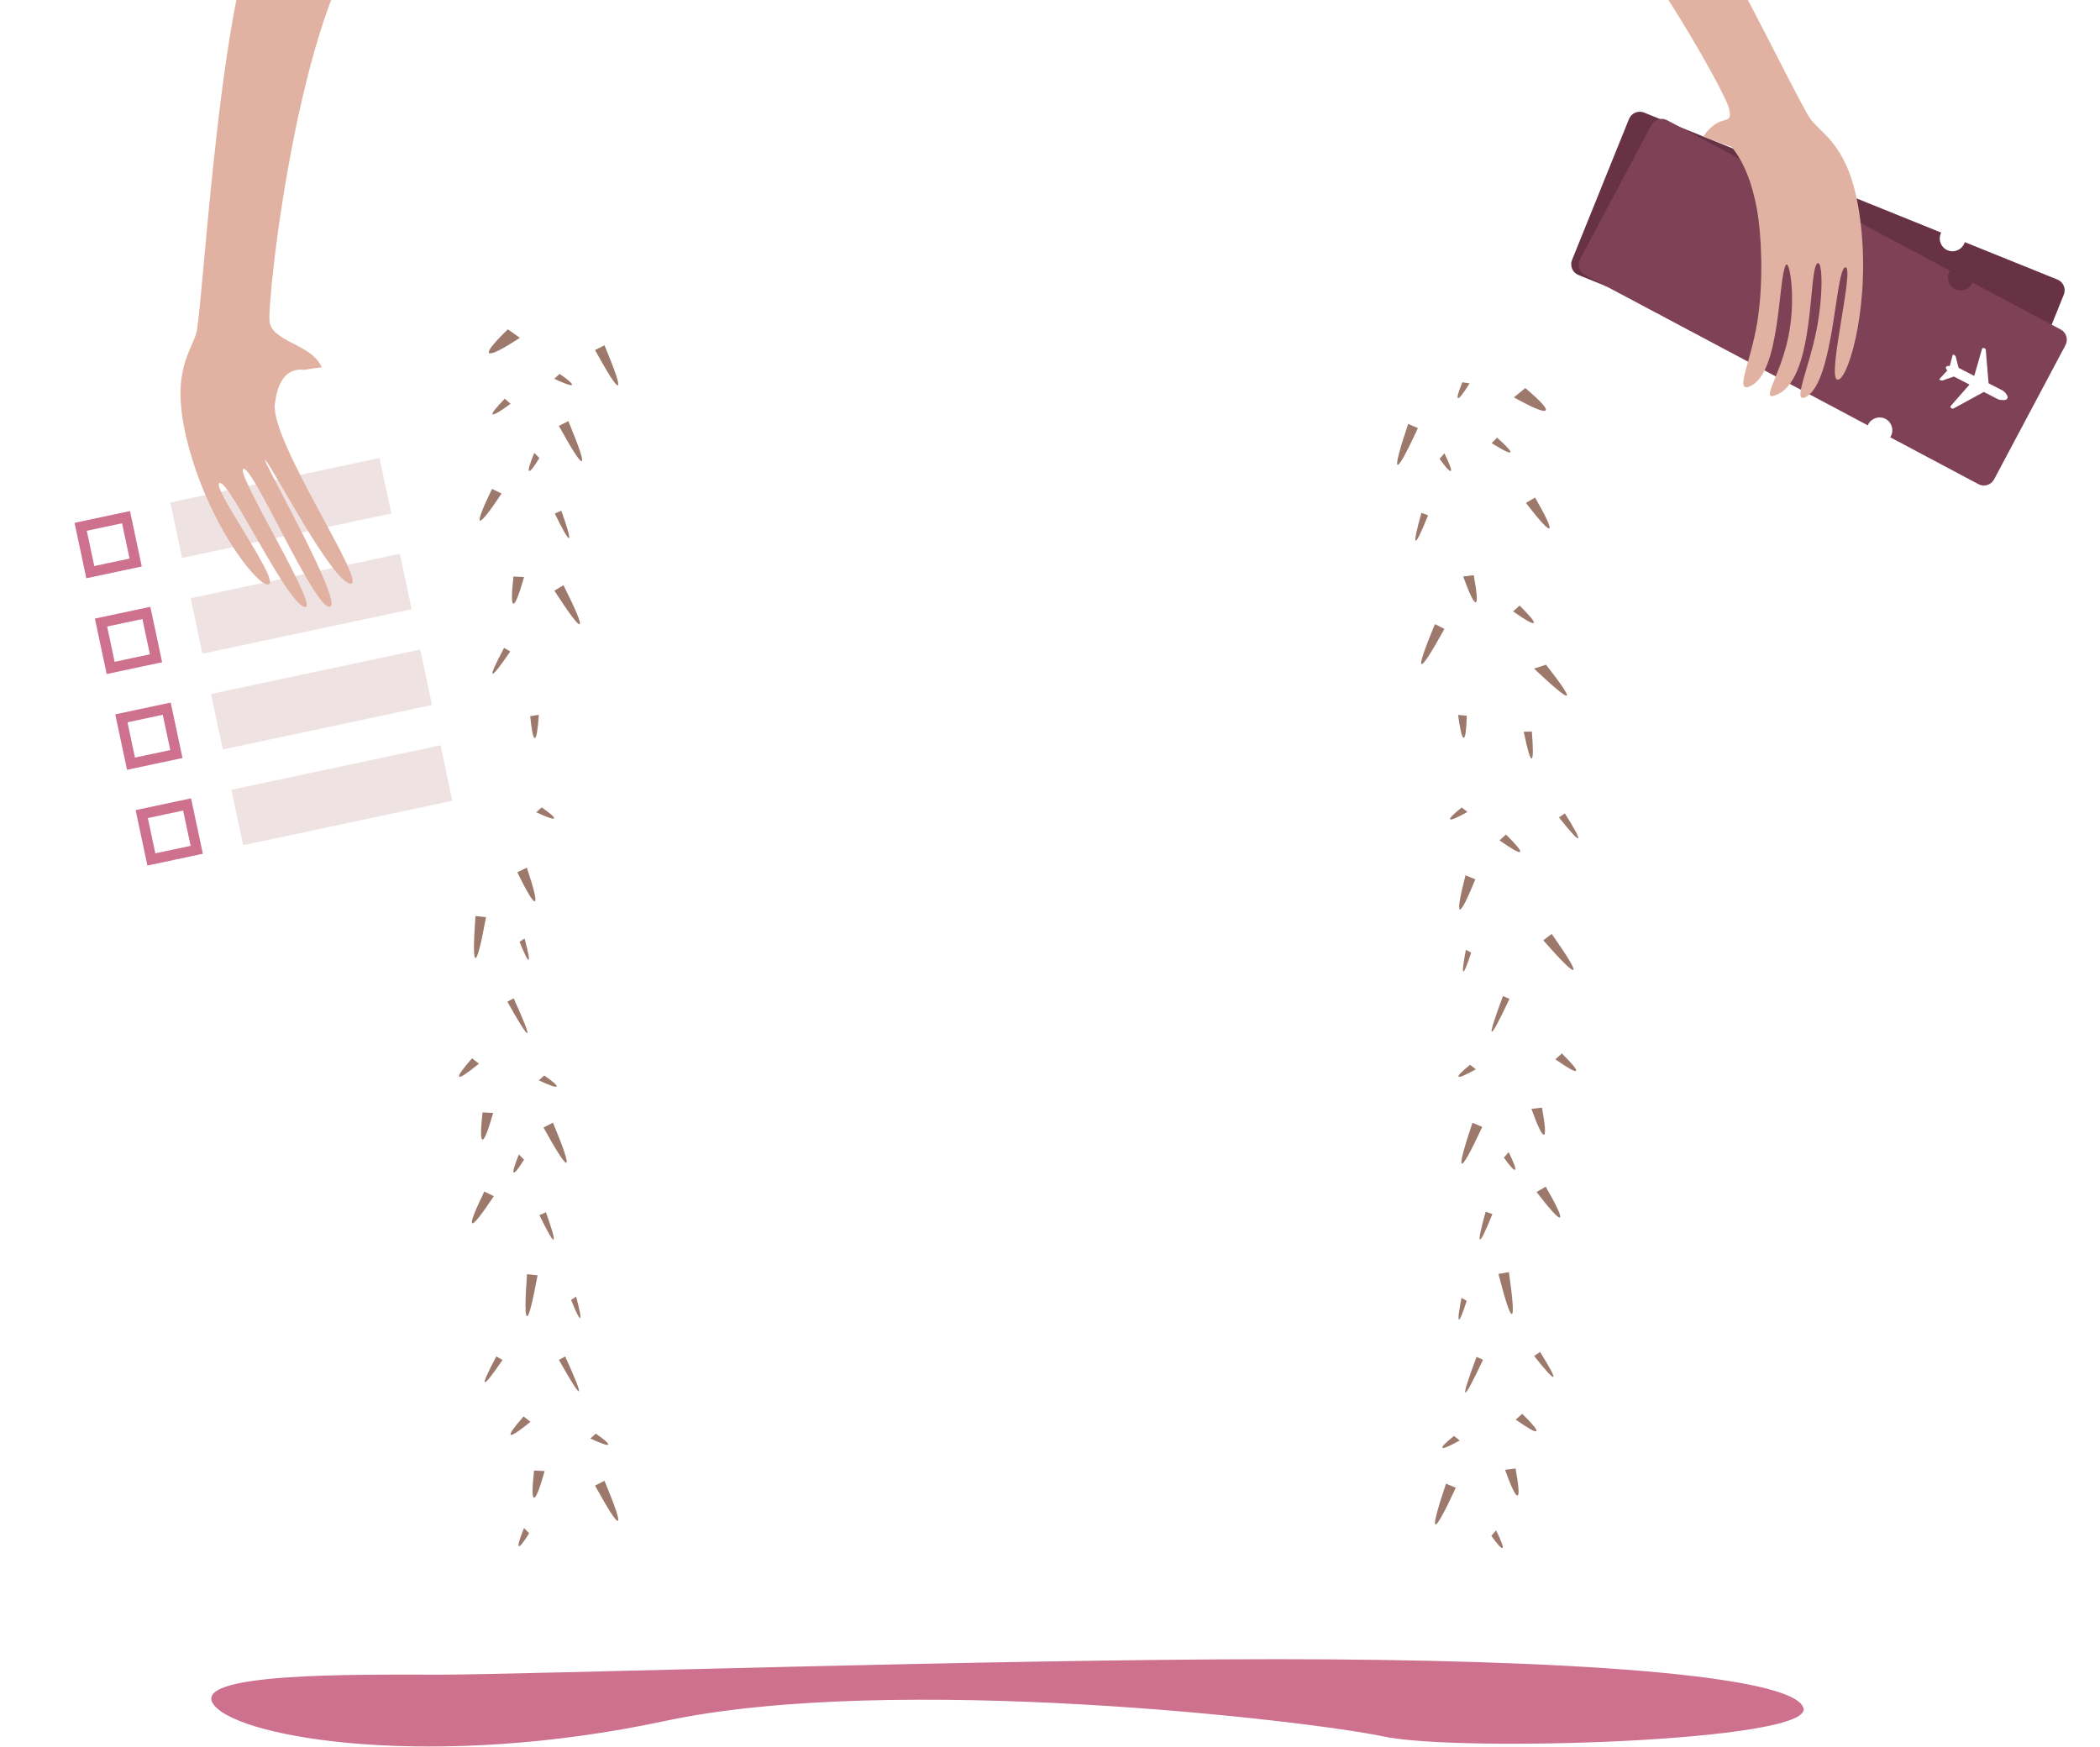 
<svg width="815px" height="678px" viewBox="0 0 815 678" version="1.1" xmlns="http://www.w3.org/2000/svg" xmlns:xlink="http://www.w3.org/1999/xlink">
    <g id="design" stroke="none" stroke-width="1" fill="none" fill-rule="evenodd">
        <g id="final" transform="translate(-188, 0)">
            <g id="man" transform="translate(188, -117)">
                <path d="M170.796,767 C137.954,767 72.269,766.014 83.216,779.014 C94.164,792.014 169,804 258,785 C347,766 507.807,784.807 537,791 C566.193,797.193 703.573,793 699.923,780 C696.274,767 606.385,761 495.571,761 C384.756,761 203.638,767 170.796,767 Z" id="shadow" fill="#CD718E"></path>
                <g id="leg_left" transform="translate(94, 210)">
                    <g id="leg">
                        <mask id="mask-2" fill="white">
                            <use xlink:href="#path-1"></use>
                        </mask>
                        <use id="Mask" fill="#E1B2A1" xlink:href="#path-1"></use>
                        <path d="M95,-14 L153,-14 C168.333,16 166.667,35.667 148,45 C129.333,54.333 111.667,52 95,38 L95,-14 Z" id="Rectangle-2" fill="#CC9B8A" mask="url(#mask-2)"></path>
                        <polygon id="Rectangle-5" fill="#CC9B8A" mask="url(#mask-2)" points="63 129 87 155 106 247 58 277"></polygon>
                        <path d="M-16.067,533 C-12.067,543 10.933,556 29.933,556 C37.933,561 57.933,569 78.933,558 C92.933,550.667 105.622,542.333 117,533 C129.667,537 138.667,537 144,533 C149.333,529 151,520.667 149,508 C157.753,504.767 162.42,503.433 163,504 C175.761,516.469 162.081,529.879 178.933,533 C205.933,538 194.933,567 170.933,574 C146.933,581 61.933,591 24.933,581 C-12.067,571 -20.067,523 -16.067,533 Z" id="Path-3" fill="#CC9B8A" mask="url(#mask-2)"></path>
                    </g>
                    <g id="hairs" transform="translate(84, 33)" fill="#9D796C">
                        <path d="M8.582,336.513 C6.497,344.991 5.83,349.325 6.582,349.513 C7.333,349.701 9.333,345.701 12.582,337.513 L8.582,336.513 Z" id="Path-11" transform="translate(9.433, 343.016) rotate(12) translate(-9.433, -343.016) "></path>
                        <path d="M11.582,63.789 C9.497,72.268 8.83,76.601 9.582,76.789 C10.333,76.977 12.333,72.977 15.582,64.789 L11.582,63.789 Z" id="Path-11-Copy-20" transform="translate(12.433, 70.292) rotate(12) translate(-12.433, -70.292) "></path>
                        <path d="M26.742,210.503 C24.657,218.982 23.991,223.315 24.742,223.503 C25.493,223.691 27.493,219.691 30.742,211.503 L26.742,210.503 Z" id="Path-11-Copy-10" transform="translate(27.593, 217.006) rotate(-40) translate(-27.593, -217.006) "></path>
                        <path d="M27.642,368.377 C25.378,378.954 24.622,384.336 25.373,384.524 C26.124,384.712 28.214,379.663 31.642,369.377 L27.642,368.377 Z" id="Path-11-Copy" transform="translate(28.367, 376.453) rotate(-8) translate(-28.367, -376.453) "></path>
                        <path d="M42.642,100.377 C40.378,110.954 39.622,116.336 40.373,116.524 C41.124,116.712 43.214,111.663 46.642,101.377 L42.642,100.377 Z" id="Path-11-Copy-22" transform="translate(43.367, 108.453) rotate(-45) translate(-43.367, -108.453) "></path>
                        <path d="M7.642,229.377 C5.378,239.954 4.622,245.336 5.373,245.524 C6.124,245.712 8.214,240.663 11.642,230.377 L7.642,229.377 Z" id="Path-11-Copy-11" transform="translate(8.367, 237.453) rotate(-8) translate(-8.367, -237.453) "></path>
                        <path d="M58.045,448.168 C55.781,458.744 55.024,464.127 55.776,464.315 C56.527,464.502 58.617,459.453 62.045,449.168 L58.045,448.168 Z" id="Path-11-Copy-5" transform="translate(58.77, 456.244) rotate(-41) translate(-58.77, -456.244) "></path>
                        <path d="M58.045,7.425 C55.781,18.001 55.024,23.384 55.776,23.572 C56.527,23.759 58.617,18.71 62.045,8.425 L58.045,7.425 Z" id="Path-11-Copy-24" transform="translate(58.77, 15.501) rotate(-41) translate(-58.77, -15.501) "></path>
                        <path d="M38.045,309.168 C35.781,319.744 35.024,325.127 35.776,325.315 C36.527,325.502 38.617,320.453 42.045,310.168 L38.045,309.168 Z" id="Path-11-Copy-12" transform="translate(38.77, 317.244) rotate(-41) translate(-38.77, -317.244) "></path>
                        <path d="M44.013,36.848 C41.749,47.425 40.992,52.807 41.744,52.995 C42.495,53.183 44.585,48.134 48.013,37.848 L44.013,36.848 Z" id="Path-11-Copy-25" transform="translate(44.738, 44.924) rotate(-41) translate(-44.738, -44.924) "></path>
                        <path d="M30.24,444.507 C28.148,451.22 27.477,454.671 28.228,454.859 C28.98,455.047 30.984,451.929 34.24,445.507 L30.24,444.507 Z" id="Path-11-Copy-6" transform="translate(31.085, 449.687) rotate(-11) translate(-31.085, -449.687) "></path>
                        <path d="M22.24,97.507 C20.148,104.22 19.477,107.671 20.228,107.859 C20.98,108.047 22.984,104.929 26.24,98.507 L22.24,97.507 Z" id="Path-11-Copy-26" transform="translate(23.085, 102.687) rotate(-11) translate(-23.085, -102.687) "></path>
                        <path d="M10.24,305.507 C8.148,312.22 7.477,315.671 8.228,315.859 C8.98,316.047 10.984,312.929 14.24,306.507 L10.24,305.507 Z" id="Path-11-Copy-13" transform="translate(11.085, 310.687) rotate(-11) translate(-11.085, -310.687) "></path>
                        <path d="M16.132,28.629 C14.614,33.499 14.127,36.002 14.672,36.138 C15.217,36.274 16.671,34.013 19.033,29.355 L16.132,28.629 Z" id="Path-11-Copy-27" transform="translate(16.745, 32.387) rotate(27) translate(-16.745, -32.387) "></path>
                        <path d="M23.41,423.687 C21.688,429.212 21.136,432.051 21.754,432.206 C22.373,432.36 24.022,429.795 26.702,424.51 L23.41,423.687 Z" id="Path-11-Copy-7" transform="translate(24.105, 427.95) rotate(24) translate(-24.105, -427.95) "></path>
                        <path d="M29.378,151.368 C27.656,156.892 27.104,159.732 27.722,159.886 C28.34,160.041 29.989,157.476 32.669,152.191 L29.378,151.368 Z" id="Path-11-Copy-28" transform="translate(30.073, 155.63) rotate(-23) translate(-30.073, -155.63) "></path>
                        <path d="M3.41,284.687 C1.688,290.212 1.136,293.051 1.754,293.206 C2.373,293.36 4.022,290.795 6.702,285.51 L3.41,284.687 Z" id="Path-11-Copy-14" transform="translate(4.105, 288.95) rotate(24) translate(-4.105, -288.95) "></path>
                        <path d="M16.661,1.817 C13.721,9.188 12.779,12.976 13.834,13.182 C14.89,13.388 17.706,9.966 22.281,2.915 L16.661,1.817 Z" id="Path-11-Copy-29" transform="translate(17.849, 7.504) rotate(24) translate(-17.849, -7.504) "></path>
                        <path d="M13.122,400.396 C11.602,407.498 11.094,411.113 11.598,411.239 C12.103,411.365 13.506,407.975 15.808,401.068 L13.122,400.396 Z" id="Path-11-Copy-2" transform="translate(13.609, 405.819) rotate(16) translate(-13.609, -405.819) "></path>
                        <path d="M16.122,125.396 C14.602,132.498 14.094,136.113 14.598,136.239 C15.103,136.365 16.506,132.975 18.808,126.068 L16.122,125.396 Z" id="Path-11-Copy-30" transform="translate(16.609, 130.819) rotate(16) translate(-16.609, -130.819) "></path>
                        <path d="M34.585,344.204 C33.065,351.307 32.557,354.921 33.061,355.047 C33.566,355.173 34.969,351.783 37.271,344.876 L34.585,344.204 Z" id="Path-11-Copy-15" transform="translate(35.072, 349.627) rotate(-38) translate(-35.072, -349.627) "></path>
                        <path d="M40.553,71.885 C39.032,78.987 38.524,82.601 39.029,82.727 C39.533,82.853 40.937,79.463 43.239,72.556 L40.553,71.885 Z" id="Path-11-Copy-31" transform="translate(41.04, 77.308) rotate(-38) translate(-41.04, -77.308) "></path>
                        <path d="M24.322,467.251 C23.822,471.979 23.825,474.405 24.329,474.531 C24.834,474.657 25.656,472.688 26.796,468.623 L24.322,467.251 Z" id="Path-11-Copy-8" transform="translate(25.372, 470.894) rotate(16) translate(-25.372, -470.894) "></path>
                        <path d="M22.322,322.251 C21.822,326.979 21.825,329.405 22.329,329.531 C22.834,329.657 23.656,327.688 24.796,323.623 L22.322,322.251 Z" id="Path-11-Copy-16" transform="translate(23.372, 325.894) rotate(16) translate(-23.372, -325.894) "></path>
                        <path d="M28.29,49.932 C27.79,54.659 27.792,57.086 28.297,57.212 C28.801,57.338 29.624,55.368 30.764,51.303 L28.29,49.932 Z" id="Path-11-Copy-32" transform="translate(29.34, 53.574) rotate(16) translate(-29.34, -53.574) "></path>
                        <path d="M53.858,428.889 C53.358,433.616 53.36,436.043 53.865,436.169 C54.369,436.295 55.191,434.326 56.331,430.26 L53.858,428.889 Z" id="Path-11-Copy-9" transform="translate(54.908, 432.532) rotate(-71) translate(-54.908, -432.532) "></path>
                        <path d="M32.858,185.825 C32.358,190.552 32.36,192.979 32.865,193.105 C33.369,193.231 34.191,191.262 35.331,187.196 L32.858,185.825 Z" id="Path-11-Copy-33" transform="translate(33.908, 189.468) rotate(-71) translate(-33.908, -189.468) "></path>
                        <path d="M33.858,289.889 C33.358,294.616 33.36,297.043 33.865,297.169 C34.369,297.295 35.191,295.326 36.331,291.26 L33.858,289.889 Z" id="Path-11-Copy-17" transform="translate(34.908, 293.532) rotate(-71) translate(-34.908, -293.532) "></path>
                        <path d="M39.825,17.569 C39.325,22.297 39.328,24.723 39.832,24.849 C40.337,24.976 41.159,23.006 42.299,18.941 L39.825,17.569 Z" id="Path-11-Copy-34" transform="translate(40.876, 21.212) rotate(-71) translate(-40.876, -21.212) "></path>
                        <path d="M43.658,399.929 C41.538,409.295 40.731,414.042 41.235,414.168 C41.74,414.294 43.443,409.771 46.344,400.6 L43.658,399.929 Z" id="Path-11-Copy-3" transform="translate(43.717, 407.05) rotate(-42) translate(-43.717, -407.05) "></path>
                        <path d="M23.658,260.929 C21.538,270.295 20.731,275.042 21.235,275.168 C21.74,275.294 23.443,270.771 26.344,261.6 L23.658,260.929 Z" id="Path-11-Copy-18" transform="translate(23.717, 268.05) rotate(-42) translate(-23.717, -268.05) "></path>
                        <path d="M46.158,377.534 C44.34,382.516 43.648,385.041 44.08,385.108 C44.513,385.175 45.973,382.769 48.461,377.892 L46.158,377.534 Z" id="Path-11-Copy-4" transform="translate(46.208, 381.322) rotate(-42) translate(-46.208, -381.322) "></path>
                        <path d="M26.158,238.534 C24.34,243.516 23.648,246.041 24.08,246.108 C24.513,246.175 25.973,243.769 28.461,238.892 L26.158,238.534 Z" id="Path-11-Copy-19" transform="translate(26.208, 242.322) rotate(-42) translate(-26.208, -242.322) "></path>
                    </g>
                </g>
                <rect id="Rectangle-3" fill="#FFFFFF" transform="translate(101.117, 364.889) rotate(-12) translate(-101.117, -364.889) " x="19.365" y="265.833" width="163.503" height="198.114"></rect>
                <g id="paper_text" transform="translate(102.246, 373.867) rotate(-12) translate(-102.246, -373.867) translate(41.746, 305.867)">
                    <rect id="Rectangle-4" stroke="#CD718E" stroke-width="4" x="2" y="2" width="18" height="18"></rect>
                    <polygon id="Rectangle-4-Copy-4" fill="#EFE2E2" points="38 0 121 0 121 22 38 22"></polygon>
                    <rect id="Rectangle-4-Copy" stroke="#CD718E" stroke-width="4" x="2" y="40" width="18" height="18"></rect>
                    <polygon id="Rectangle-4-Copy-5" fill="#EFE2E2" points="38 38 121 38 121 60 38 60"></polygon>
                    <rect id="Rectangle-4-Copy-2" stroke="#CD718E" stroke-width="4" x="2" y="78" width="18" height="18"></rect>
                    <polygon id="Rectangle-4-Copy-6" fill="#EFE2E2" points="38 76 121 76 121 98 38 98"></polygon>
                    <rect id="Rectangle-4-Copy-3" stroke="#CD718E" stroke-width="4" x="2" y="116" width="18" height="18"></rect>
                    <polygon id="Rectangle-4-Copy-7" fill="#EFE2E2" points="38 114 121 114 121 136 38 136"></polygon>
                </g>
                <g id="leg_right" transform="translate(510, 219)">
                    <g id="l">
                        <mask id="mask-4" fill="white">
                            <use xlink:href="#path-3"></use>
                        </mask>
                        <use id="Mask" fill="#E1B2A1" transform="translate(94.819, 284.641) scale(-1, 1) rotate(3) translate(-94.819, -284.641) " xlink:href="#path-3"></use>
                        <path d="M20,-12 L78,-12 C99.333,0.667 101.667,16.333 85,35 C68.333,53.667 46.667,59.333 20,52 L20,-12 Z" id="Rectangle-2" fill="#CC9B8A" mask="url(#mask-4)"></path>
                        <path d="M-12.067,524 C-8.067,534 14.933,547 33.933,547 C41.933,552 61.933,560 82.933,549 C96.933,541.667 109.622,533.333 121,524 C133.667,528 142.667,528 148,524 C153.333,520 155,511.667 153,499 C161.753,495.767 166.42,494.433 167,495 C179.761,507.469 166.081,520.879 182.933,524 C209.933,529 198.933,558 174.933,565 C150.933,572 65.933,582 28.933,572 C-8.067,562 -16.067,514 -12.067,524 Z" id="Path-3" fill="#CC9B8A" mask="url(#mask-4)" transform="translate(92.851, 535.547) scale(-1, 1) translate(-92.851, -535.547) "></path>
                    </g>
                    <g id="hairs-copy" transform="translate(66.751, 272.02) scale(-1, 1) rotate(4) translate(-66.751, -272.02) translate(26.751, 44.52)" fill="#9D796C">
                        <path d="M21.582,315.513 C19.497,323.991 18.83,328.325 19.582,328.513 C20.333,328.701 22.333,324.701 25.582,316.513 L21.582,315.513 Z" id="Path-11" transform="translate(22.433, 322.016) rotate(12) translate(-22.433, -322.016) "></path>
                        <path d="M7.043,48.416 C4.958,56.895 4.292,61.228 5.043,61.416 C5.794,61.604 7.794,57.604 11.043,49.416 L7.043,48.416 Z" id="Path-11-Copy-20" transform="translate(7.894, 54.919) rotate(12) translate(-7.894, -54.919) "></path>
                        <path d="M45.863,192.491 C43.778,200.97 43.112,205.303 43.863,205.491 C44.614,205.679 46.614,201.679 49.863,193.491 L45.863,192.491 Z" id="Path-11-Copy-10" transform="translate(46.714, 198.994) rotate(-40) translate(-46.714, -198.994) "></path>
                        <path d="M40.642,347.377 C38.378,357.954 37.622,363.336 38.373,363.524 C39.124,363.712 41.214,358.663 44.642,348.377 L40.642,347.377 Z" id="Path-11-Copy" transform="translate(41.367, 355.453) rotate(-8) translate(-41.367, -355.453) "></path>
                        <path d="M52.581,93.898 C50.317,104.474 49.561,109.857 50.312,110.045 C51.063,110.232 53.153,105.183 56.581,94.898 L52.581,93.898 Z" id="Path-11-Copy-22" transform="translate(53.306, 101.974) rotate(-45) translate(-53.306, -101.974) "></path>
                        <path d="M11.131,217.568 C8.867,228.144 8.11,233.527 8.862,233.714 C9.613,233.902 11.703,228.853 15.131,218.568 L11.131,217.568 Z" id="Path-11-Copy-11" transform="translate(11.856, 225.644) rotate(19) translate(-11.856, -225.644) "></path>
                        <path d="M71.045,427.168 C68.781,437.744 68.024,443.127 68.776,443.315 C69.527,443.502 71.617,438.453 75.045,428.168 L71.045,427.168 Z" id="Path-11-Copy-5" transform="translate(71.77, 435.244) rotate(-41) translate(-71.77, -435.244) "></path>
                        <path d="M8.379,113.328 C3.309,121.731 1.15,126.026 1.901,126.214 C2.652,126.401 6.413,122.415 13.183,114.254 L8.379,113.328 Z" id="Path-11-Copy-24" transform="translate(7.469, 119.774) rotate(3) translate(-7.469, -119.774) "></path>
                        <path d="M51.045,288.168 C48.781,298.744 48.024,304.127 48.776,304.315 C49.527,304.502 51.617,299.453 55.045,289.168 L51.045,288.168 Z" id="Path-11-Copy-12" transform="translate(51.77, 296.244) rotate(-41) translate(-51.77, -296.244) "></path>
                        <path d="M57.013,15.848 C54.749,26.425 53.992,31.807 54.744,31.995 C55.495,32.183 57.585,27.134 61.013,16.848 L57.013,15.848 Z" id="Path-11-Copy-25" transform="translate(57.738, 23.924) rotate(-41) translate(-57.738, -23.924) "></path>
                        <path d="M43.24,423.507 C41.148,430.22 40.477,433.671 41.228,433.859 C41.98,434.047 43.984,430.929 47.24,424.507 L43.24,423.507 Z" id="Path-11-Copy-6" transform="translate(44.085, 428.687) rotate(-11) translate(-44.085, -428.687) "></path>
                        <path d="M35.24,76.507 C33.148,83.22 32.477,86.671 33.228,86.859 C33.98,87.047 35.984,83.929 39.24,77.507 L35.24,76.507 Z" id="Path-11-Copy-26" transform="translate(36.085, 81.687) rotate(-11) translate(-36.085, -81.687) "></path>
                        <path d="M23.24,284.507 C21.148,291.22 20.477,294.671 21.228,294.859 C21.98,295.047 23.984,291.929 27.24,285.507 L23.24,284.507 Z" id="Path-11-Copy-13" transform="translate(24.085, 289.687) rotate(-11) translate(-24.085, -289.687) "></path>
                        <path d="M19.728,24.024 C18.21,28.893 17.723,31.396 18.268,31.532 C18.813,31.669 20.267,29.408 22.629,24.749 L19.728,24.024 Z" id="Path-11-Copy-27" transform="translate(20.341, 27.781) rotate(27) translate(-20.341, -27.781) "></path>
                        <path d="M36.41,402.687 C34.688,408.212 34.136,411.051 34.754,411.206 C35.373,411.36 37.022,408.795 39.702,403.51 L36.41,402.687 Z" id="Path-11-Copy-7" transform="translate(37.105, 406.95) rotate(24) translate(-37.105, -406.95) "></path>
                        <path d="M42.378,130.368 C40.656,135.892 40.104,138.732 40.722,138.886 C41.34,139.041 42.989,136.476 45.669,131.191 L42.378,130.368 Z" id="Path-11-Copy-28" transform="translate(43.073, 134.63) rotate(-23) translate(-43.073, -134.63) "></path>
                        <path d="M11.304,264.244 C9.582,269.769 9.03,272.608 9.648,272.763 C10.266,272.917 11.915,270.352 14.595,265.067 L11.304,264.244 Z" id="Path-11-Copy-14" transform="translate(11.999, 268.507) rotate(24) translate(-11.999, -268.507) "></path>
                        <path d="M27.017,177.962 C25.295,183.487 24.743,186.326 25.361,186.481 C25.979,186.635 27.629,184.07 30.309,178.785 L27.017,177.962 Z" id="Path-11-Copy-21" transform="translate(27.712, 182.225) rotate(24) translate(-27.712, -182.225) "></path>
                        <path d="M15.401,139.047 C16.146,145.718 16.828,149.13 17.447,149.285 C18.065,149.44 18.422,145.852 18.519,138.522 L15.401,139.047 Z" id="Path-11-Copy-35" transform="translate(16.96, 143.906) rotate(7) translate(-16.96, -143.906) "></path>
                        <path d="M15.54,89.685 C13.818,95.209 13.266,98.049 13.884,98.203 C14.502,98.358 16.152,95.792 18.831,90.508 L15.54,89.685 Z" id="Path-11-Copy-23" transform="translate(16.235, 93.947) rotate(24) translate(-16.235, -93.947) "></path>
                        <path d="M6.825,5.7 C3.885,13.07 2.942,16.858 3.998,17.064 C5.054,17.271 7.869,13.848 12.445,6.798 L6.825,5.7 Z" id="Path-11-Copy-29" transform="translate(8.012, 11.387) rotate(24) translate(-8.012, -11.387) "></path>
                        <path d="M28.117,379.257 C26.597,386.359 26.089,389.973 26.593,390.099 C27.098,390.225 28.501,386.835 30.803,379.928 L28.117,379.257 Z" id="Path-11-Copy-2" transform="translate(28.604, 384.68) rotate(16) translate(-28.604, -384.68) "></path>
                        <path d="M3.917,171.396 C2.396,178.498 1.888,182.113 2.393,182.239 C2.897,182.365 4.301,178.975 6.603,172.068 L3.917,171.396 Z" id="Path-11-Copy-30" transform="translate(4.403, 176.819) rotate(16) translate(-4.403, -176.819) "></path>
                        <path d="M47.585,323.204 C46.065,330.307 45.557,333.921 46.061,334.047 C46.566,334.173 47.969,330.783 50.271,323.876 L47.585,323.204 Z" id="Path-11-Copy-15" transform="translate(48.072, 328.627) rotate(-38) translate(-48.072, -328.627) "></path>
                        <path d="M53.553,50.885 C52.032,57.987 51.524,61.601 52.029,61.727 C52.533,61.853 53.937,58.463 56.239,51.556 L53.553,50.885 Z" id="Path-11-Copy-31" transform="translate(54.04, 56.308) rotate(-38) translate(-54.04, -56.308) "></path>
                        <path d="M50.43,447.34 C49.93,452.067 49.932,454.494 50.437,454.62 C50.942,454.746 51.764,452.776 52.904,448.711 L50.43,447.34 Z" id="Path-11-Copy-8" transform="translate(51.48, 450.982) rotate(16) translate(-51.48, -450.982) "></path>
                        <path d="M35.322,301.251 C34.822,305.979 34.825,308.405 35.329,308.531 C35.834,308.657 36.656,306.688 37.796,302.623 L35.322,301.251 Z" id="Path-11-Copy-16" transform="translate(36.372, 304.894) rotate(16) translate(-36.372, -304.894) "></path>
                        <path d="M41.29,28.932 C40.79,33.659 40.792,36.086 41.297,36.212 C41.801,36.338 42.624,34.368 43.764,30.303 L41.29,28.932 Z" id="Path-11-Copy-32" transform="translate(42.34, 32.574) rotate(16) translate(-42.34, -32.574) "></path>
                        <path d="M65.86,407.959 C65.36,412.686 65.362,415.113 65.867,415.239 C66.371,415.365 67.194,413.395 68.334,409.33 L65.86,407.959 Z" id="Path-11-Copy-9" transform="translate(66.91, 411.602) rotate(-71) translate(-66.91, -411.602) "></path>
                        <path d="M45.858,164.825 C45.358,169.552 45.36,171.979 45.865,172.105 C46.369,172.231 47.191,170.262 48.331,166.196 L45.858,164.825 Z" id="Path-11-Copy-33" transform="translate(46.908, 168.468) rotate(-71) translate(-46.908, -168.468) "></path>
                        <path d="M49.571,264.69 C49.071,269.417 49.074,271.844 49.578,271.97 C50.083,272.096 50.905,270.126 52.045,266.061 L49.571,264.69 Z" id="Path-11-Copy-17" transform="translate(50.622, 268.332) rotate(-71) translate(-50.622, -268.332) "></path>
                        <path d="M32.858,0.746 C32.358,5.473 32.36,7.9 32.865,8.026 C33.369,8.152 34.191,6.182 35.331,2.117 L32.858,0.746 Z" id="Path-11-Copy-34" transform="translate(33.908, 4.388) rotate(-42) translate(-33.908, -4.388) "></path>
                        <path d="M56.658,378.929 C54.538,388.295 53.731,393.042 54.235,393.168 C54.74,393.294 56.443,388.771 59.344,379.6 L56.658,378.929 Z" id="Path-11-Copy-3" transform="translate(56.717, 386.05) rotate(-42) translate(-56.717, -386.05) "></path>
                        <path d="M36.658,239.929 C34.538,249.295 33.731,254.042 34.235,254.168 C34.74,254.294 36.443,249.771 39.344,240.6 L36.658,239.929 Z" id="Path-11-Copy-18" transform="translate(36.717, 247.05) rotate(-42) translate(-36.717, -247.05) "></path>
                        <path d="M59.158,356.534 C57.34,361.516 56.648,364.041 57.08,364.108 C57.513,364.175 58.973,361.769 61.461,356.892 L59.158,356.534 Z" id="Path-11-Copy-4" transform="translate(59.208, 360.322) rotate(-42) translate(-59.208, -360.322) "></path>
                        <path d="M48.021,221.856 C46.204,226.838 45.511,229.363 45.944,229.43 C46.377,229.497 47.837,227.091 50.324,222.213 L48.021,221.856 Z" id="Path-11-Copy-19" transform="translate(48.072, 225.644) rotate(-42) translate(-48.072, -225.644) "></path>
                    </g>
                </g>
                <path d="M125.751,79.659 C104.03,96.133 75.466,232.135 71.486,240.095 C67.507,248.055 57.892,255.063 62.204,286.901 C66.517,318.74 81.467,343.393 84.452,340.408 C87.437,337.424 67.507,298.798 71.486,298.798 C75.466,298.798 89.269,347.407 96.234,351.387 C103.199,355.367 77.456,294.818 81.436,294.818 C85.416,294.818 100.141,352.951 106.111,352.951 C112.081,352.951 87.406,287.853 90.391,292.828 C93.375,297.803 108.455,343.323 115.42,345.313 C122.385,347.303 93.375,285.863 97.355,271.934 C100.009,262.647 104.432,258.843 110.626,260.519 C110.626,260.519 112.94,260.548 117.568,260.607 C115.153,251.112 100.34,248.055 100.34,240.095 C100.34,232.135 133.713,109.604 167.633,92.367 C167.633,92.367 147.471,63.184 125.751,79.659 Z" id="hand_left" fill="#E1B2A1" transform="translate(114.374, 213.785) rotate(-9) translate(-114.374, -213.785) "></path>
                <g id="underwear" transform="translate(182, 117)">
                    <mask id="mask-6" fill="white">
                        <use xlink:href="#path-5"></use>
                    </mask>
                    <use id="Mask" fill="#FFFFFF" xlink:href="#path-5"></use>
                    <g id="Group-2" mask="url(#mask-6)" fill="#FFB7CD">
                        <g transform="translate(0, -18)">
                            <path d="M12.541,72 C7.541,72 -5.459,41 2.541,38 C7.874,36 11.208,38 12.541,44 C17.874,36 22.541,34 26.541,38 C32.541,44 17.541,72 12.541,72 Z" id="Path-10"></path>
                            <path d="M56.541,117 C51.541,117 38.541,86 46.541,83 C51.874,81 55.208,83 56.541,89 C61.874,81 66.541,79 70.541,83 C76.541,89 61.541,117 56.541,117 Z" id="Path-10-Copy"></path>
                            <path d="M84.541,54 C79.541,54 66.541,23 74.541,20 C79.874,18 83.208,20 84.541,26 C89.874,18 94.541,16 98.541,20 C104.541,26 89.541,54 84.541,54 Z" id="Path-10-Copy-2"></path>
                            <path d="M156.541,81 C151.541,81 138.541,50 146.541,47 C151.874,45 155.208,47 156.541,53 C161.874,45 166.541,43 170.541,47 C176.541,53 161.541,81 156.541,81 Z" id="Path-10-Copy-3"></path>
                            <path d="M304.541,104 C299.541,104 286.541,73 294.541,70 C299.874,68 303.208,70 304.541,76 C309.874,68 314.541,66 318.541,70 C324.541,76 309.541,104 304.541,104 Z" id="Path-10-Copy-5"></path>
                            <path d="M349.541,36 C344.541,36 331.541,5 339.541,2 C344.874,1.11022302e-16 348.208,2 349.541,8 C354.874,4.4408921e-16 359.541,-2 363.541,2 C369.541,8 354.541,36 349.541,36 Z" id="Path-10-Copy-6"></path>
                            <path d="M427.541,80 C422.541,80 409.541,49 417.541,46 C422.874,44 426.208,46 427.541,52 C432.874,44 437.541,42 441.541,46 C447.541,52 432.541,80 427.541,80 Z" id="Path-10-Copy-7"></path>
                            <path d="M236.081,45.196 C232.859,45.196 224.483,25.222 229.637,23.289 C233.074,22 235.222,23.289 236.081,27.155 C239.517,22 242.524,20.711 245.102,23.289 C248.968,27.155 239.302,45.196 236.081,45.196 Z" id="Path-10-Copy-4"></path>
                            <path d="M305.081,162.196 C301.859,162.196 293.483,142.222 298.637,140.289 C302.074,139 304.222,140.289 305.081,144.155 C308.517,139 311.524,137.711 314.102,140.289 C317.968,144.155 308.302,162.196 305.081,162.196 Z" id="Path-10-Copy-10"></path>
                            <path d="M123.081,150.196 C119.859,150.196 111.483,130.222 116.637,128.289 C120.074,127 122.222,128.289 123.081,132.155 C126.517,127 129.524,125.711 132.102,128.289 C135.968,132.155 126.302,150.196 123.081,150.196 Z" id="Path-10-Copy-8"></path>
                            <path d="M373.081,138.196 C369.859,138.196 361.483,118.222 366.637,116.289 C370.074,115 372.222,116.289 373.081,120.155 C376.517,115 379.524,113.711 382.102,116.289 C385.968,120.155 376.302,138.196 373.081,138.196 Z" id="Path-10-Copy-9"></path>
                        </g>
                    </g>
                    <path d="M202.5,236.443 C258.557,236.443 319,213.443 319,143.443 C319,94.969 298.639,61.529 265,45.443 C250.061,38.299 246.5,58.443 218.5,58.443 C183.5,58.443 183.905,37.743 174,41.443 C136.231,55.551 118,92.939 118,138.443 C118,195.88 146.443,236.443 202.5,236.443 Z" id="Oval-2" fill-opacity="0.1" fill="#000000" mask="url(#mask-6)"></path>
                </g>
                <g id="tickets" transform="translate(705.941, 233.956) rotate(13) translate(-705.941, -233.956) translate(607.441, 176.956)">
                    <g id="Group-6-Copy" transform="translate(96, 48) rotate(9) translate(-96, -48) translate(5, 14)" fill="#663244">
                        <path d="M128.842,0.453 C128.842,3.207 131.06,5.44 133.797,5.44 C136.534,5.44 138.752,3.207 138.752,0.453 C138.752,0.3 138.746,0.149 138.732,-0 L177.5,0 C179.985,-4.56538782e-16 182,2.015 182,4.5 L182,63.5 C182,65.985 179.985,68 177.5,68 L138.732,68.001 C138.746,67.851 138.752,67.7 138.752,67.547 C138.752,64.793 136.534,62.56 133.797,62.56 C131.06,62.56 128.842,64.793 128.842,67.547 C128.842,67.7 128.848,67.851 128.862,68.001 L4.5,68 C2.015,68 4.74525129e-15,65.985 0,63.5 L0,4.5 C-3.04359188e-16,2.015 2.015,-4.31639638e-16 4.5,0 L128.862,-0 C128.848,0.149 128.842,0.3 128.842,0.453 Z" id="Combined-Shape"></path>
                    </g>
                    <g id="Group-6" transform="translate(100, 57) rotate(15) translate(-100, -57) translate(9, 23)">
                        <path d="M128.842,0.453 C128.842,3.207 131.06,5.44 133.797,5.44 C136.534,5.44 138.752,3.207 138.752,0.453 C138.752,0.3 138.746,0.149 138.732,-0 L177.5,0 C179.985,-4.56538782e-16 182,2.015 182,4.5 L182,63.5 C182,65.985 179.985,68 177.5,68 L138.732,68.001 C138.746,67.851 138.752,67.7 138.752,67.547 C138.752,64.793 136.534,62.56 133.797,62.56 C131.06,62.56 128.842,64.793 128.842,67.547 C128.842,67.7 128.848,67.851 128.862,68.001 L4.5,68 C2.015,68 4.74525129e-15,65.985 0,63.5 L0,4.5 C-3.04359188e-16,2.015 2.015,-4.31639638e-16 4.5,0 L128.862,-0 C128.848,0.149 128.842,0.3 128.842,0.453 Z" id="Combined-Shape" fill="#7F4156"></path>
                        <path d="M150.293,36.595 C150.253,36.636 150.195,36.708 150.129,36.794 C148.669,36.728 147.046,36.72 145.94,36.61 C145.45,36.561 145.077,36.7 144.724,37.06 L144.683,37.103 C144.537,37.254 144.455,37.401 144.616,37.533 L148.389,39.87 C148.145,40.509 148.05,41.056 148.283,41.296 C148.301,41.315 148.322,41.332 148.342,41.346 C148.356,41.367 148.373,41.388 148.391,41.407 C148.625,41.647 149.158,41.549 149.781,41.299 L152.057,45.171 C152.186,45.336 152.33,45.252 152.475,45.103 C152.475,45.103 152.517,45.06 152.518,45.06 C152.869,44.699 153.004,44.315 152.956,43.813 C152.85,42.676 152.842,41.01 152.777,39.512 C152.861,39.445 152.931,39.385 152.972,39.344 L157.535,34.66 L163.319,44.031 C163.669,44.466 164.002,44.296 164.324,43.966 L164.416,43.871 C164.625,43.657 164.668,43.311 164.527,42.984 L161.895,30.185 L166.252,25.712 C166.699,25.253 167.755,22.982 167.048,22.256 C167.03,22.237 167.011,22.22 166.991,22.204 C166.976,22.184 166.959,22.165 166.941,22.146 C166.234,21.42 164.021,22.504 163.574,22.963 L159.216,27.435 L146.746,24.733 C146.428,24.589 146.092,24.633 145.883,24.847 L145.79,24.942 C145.468,25.273 145.302,25.615 145.727,25.974 L154.856,31.91 L150.293,36.595 Z" id="Fill-1" fill="#FFFFFF" transform="translate(155.906, 33.582) rotate(-315) translate(-155.906, -33.582) "></path>
                    </g>
                </g>
                <path d="M665.629,13.562 C643.909,30.037 615.345,166.039 611.365,173.999 C607.385,181.958 597.77,188.966 602.083,220.805 C606.395,252.644 621.346,277.297 624.331,274.312 C627.316,271.327 607.385,232.701 611.365,232.701 C615.345,232.701 625.479,274.839 637.389,278.248 C643.762,280.071 634.026,268.092 627.643,253.814 C622.097,241.41 619.464,228.721 621.315,228.721 C625.294,228.721 631.859,271.314 647.882,274.799 C656.119,276.59 645.96,269.143 639.036,254.262 C632.491,240.197 631.635,224.242 633.711,226.755 C637.984,231.926 645.159,267.451 657.925,269.401 C664.219,270.363 655.394,260.488 649.378,245.717 C643.192,230.528 640.163,212.252 639.705,203.819 C639.104,192.73 640.477,183.86 643.825,177.21 C645.624,176.111 648.897,173.987 653.644,170.838 C644.574,162.669 641.426,170.329 641.426,162.37 C641.426,154.41 673.591,43.507 707.511,26.271 C707.511,26.271 687.35,-2.912 665.629,13.562 Z" id="hand_right" fill="#E1B2A1" transform="translate(654.252, 143.477) scale(-1, 1) rotate(13) translate(-654.252, -143.477) "></path>
            </g>
        </g>
    </g>
</svg>